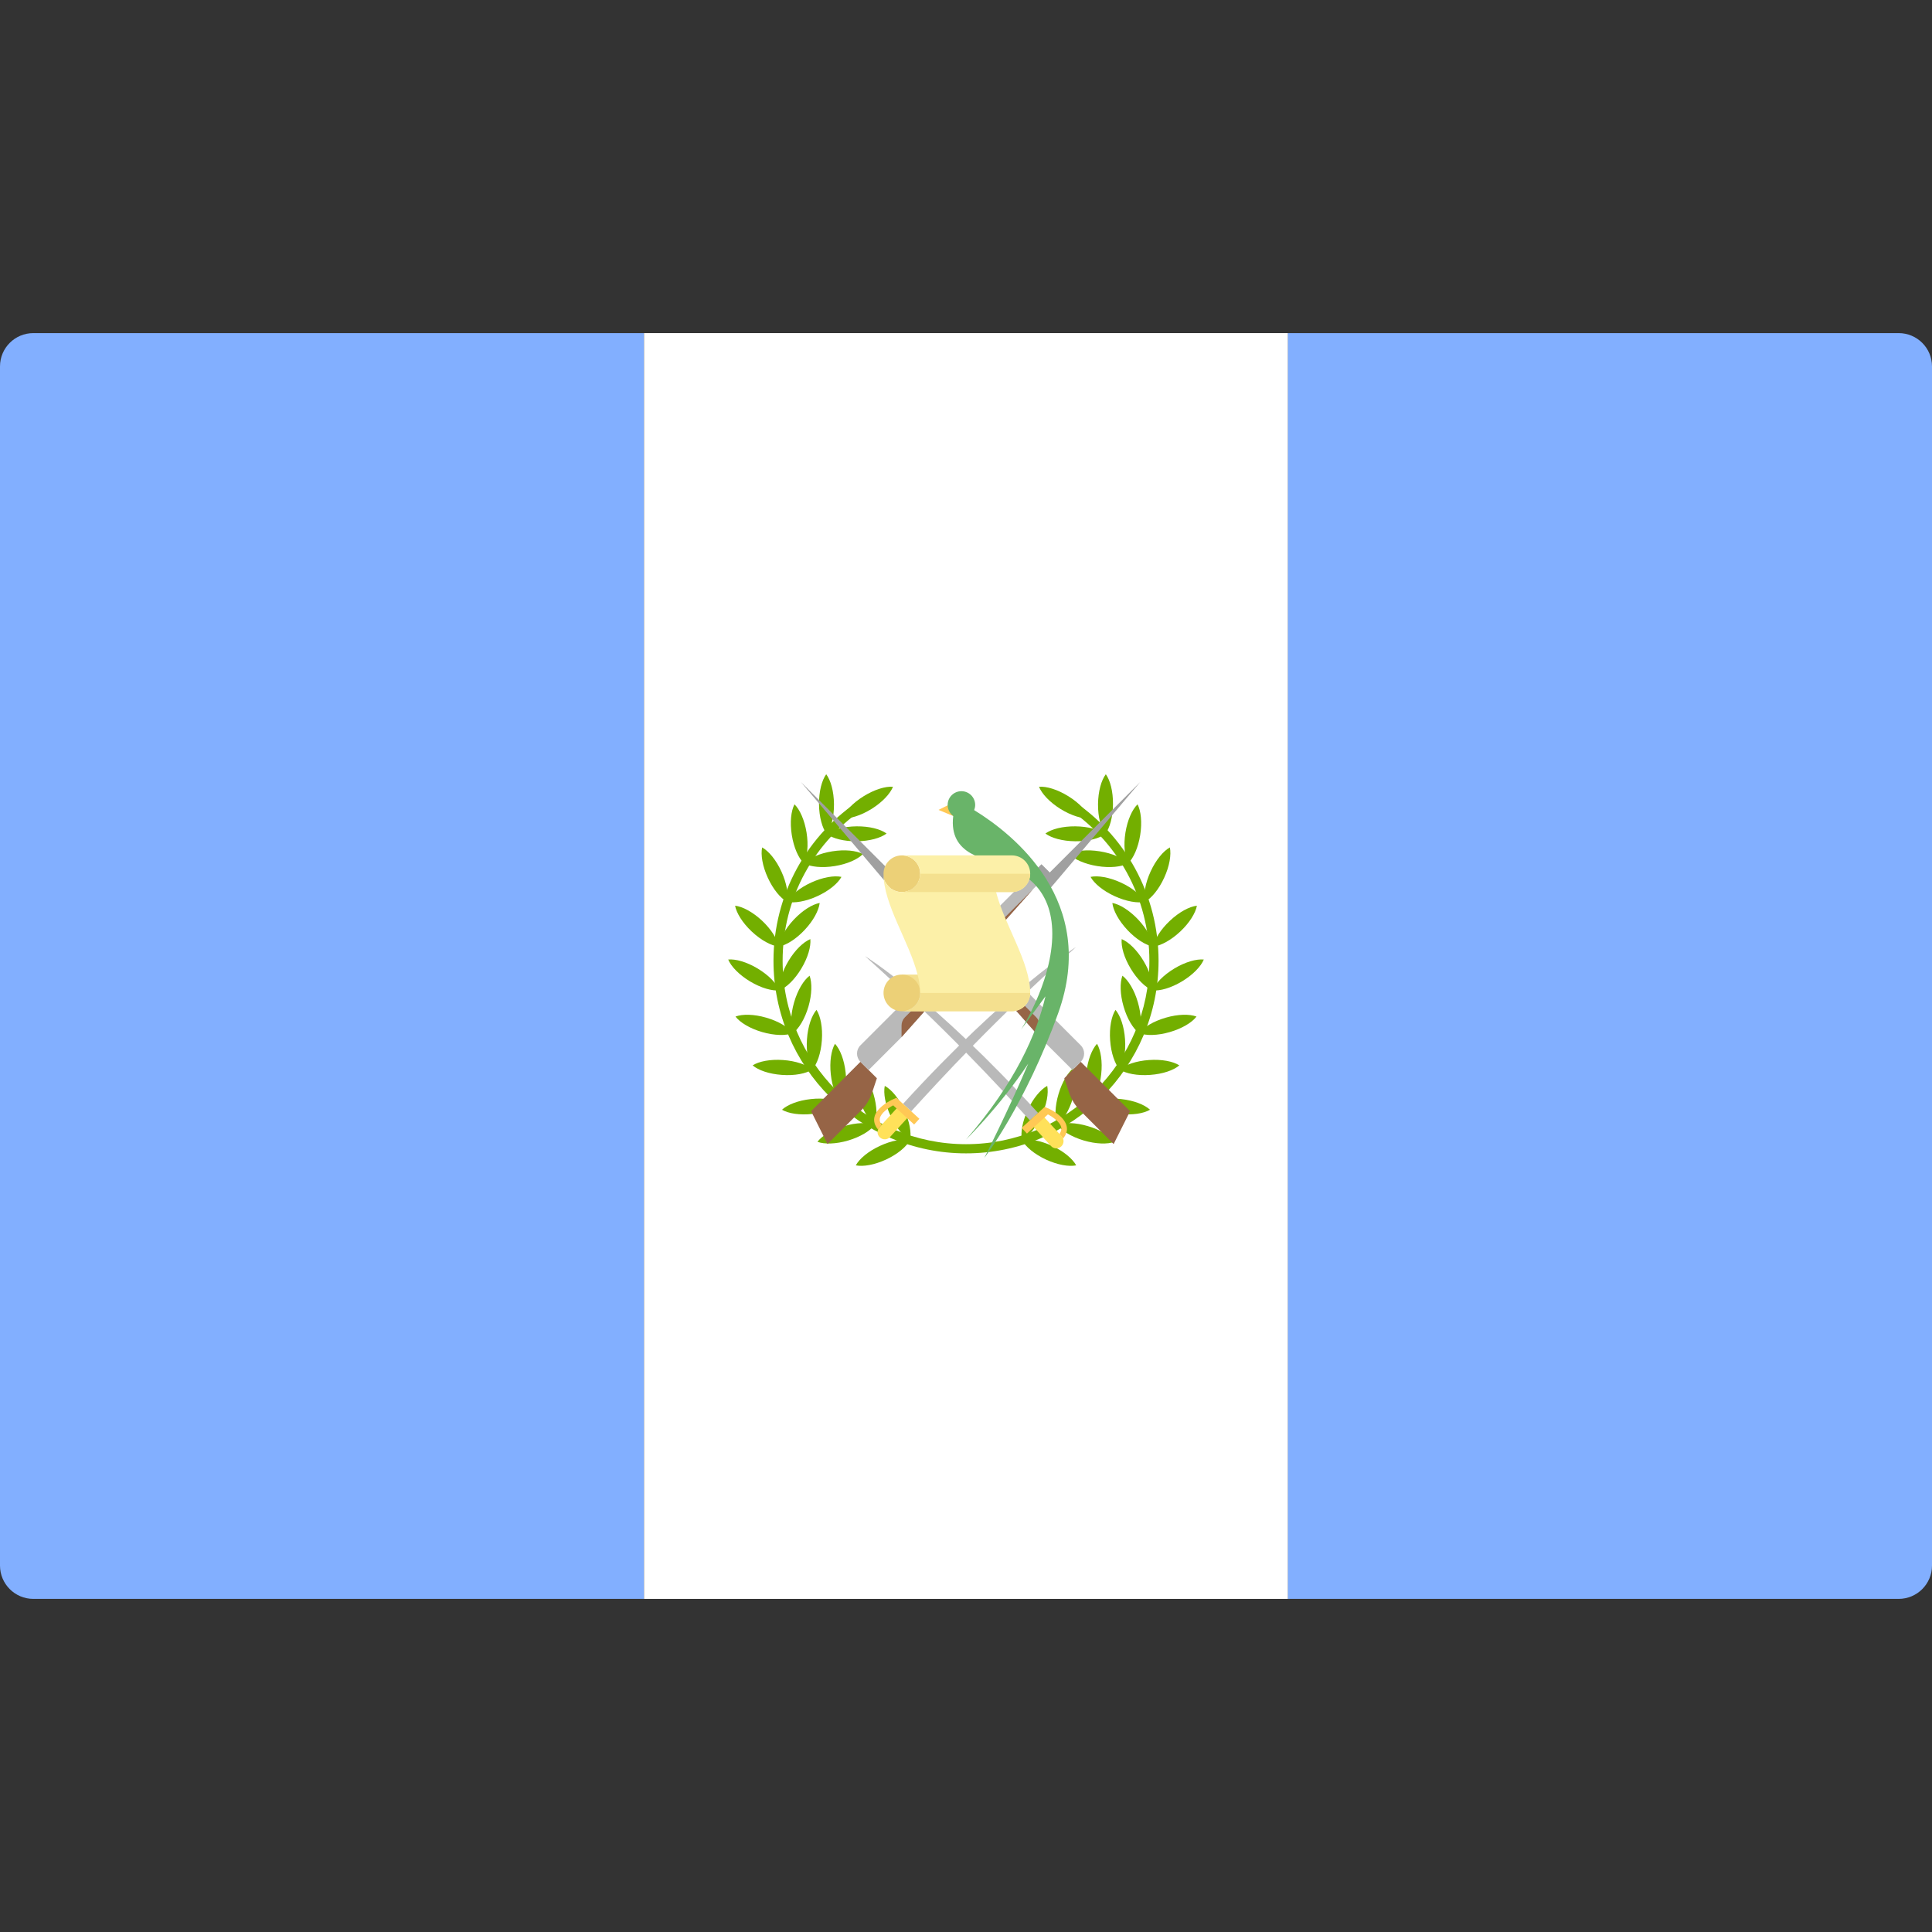 <svg width="48" height="48" viewBox="0 0 48 48" fill="none" xmlns="http://www.w3.org/2000/svg">
<rect x="0" y="0" width="48" height="48" fill="#333333" stroke="none"/>
<path d="M16 39.724H0.828C0.371 39.724 0 39.353 0 38.896V9.103C0 8.646 0.371 8.276 0.828 8.276H16V39.724Z" fill="#82AFFF"/>
<path d="M32.001 8.276H16V39.724H32.001V8.276Z" fill="white"/>
<path d="M47.172 39.724H32V8.276H47.172C47.629 8.276 48 8.646 48 9.103V38.896C48 39.353 47.629 39.724 47.172 39.724Z" fill="#82AFFF"/>
<path d="M23.791 19.885L23.317 20.122L23.753 20.303L23.791 19.885Z" fill="#FFC855"/>
<path d="M24 28.655C21.362 28.655 19.217 26.509 19.217 23.871C19.217 22.233 20.041 20.726 21.423 19.841L21.545 20.033C20.23 20.876 19.444 22.311 19.444 23.871C19.444 26.383 21.488 28.427 24 28.427L24 28.655Z" fill="#73AF00"/>
<path d="M21.262 28.953C21.445 28.99 21.726 28.942 22.015 28.808C22.303 28.673 22.521 28.489 22.61 28.325C22.428 28.288 22.146 28.336 21.858 28.471C21.569 28.605 21.351 28.79 21.262 28.953Z" fill="#73AF00"/>
<path d="M22.61 28.325C22.647 28.143 22.599 27.862 22.465 27.573C22.33 27.284 22.146 27.067 21.982 26.978C21.945 27.16 21.993 27.442 22.128 27.73C22.262 28.019 22.446 28.236 22.61 28.325Z" fill="#73AF00"/>
<path d="M20.309 28.368C20.484 28.432 20.77 28.425 21.075 28.335C21.38 28.244 21.623 28.094 21.735 27.945C21.56 27.881 21.274 27.888 20.969 27.979C20.664 28.069 20.421 28.22 20.309 28.368Z" fill="#73AF00"/>
<path d="M21.735 27.945C21.798 27.77 21.792 27.485 21.701 27.18C21.61 26.874 21.46 26.632 21.311 26.52C21.248 26.695 21.254 26.98 21.345 27.285C21.436 27.591 21.586 27.833 21.735 27.945Z" fill="#73AF00"/>
<path d="M19.428 27.571C19.588 27.665 19.87 27.71 20.187 27.675C20.504 27.641 20.769 27.536 20.906 27.41C20.745 27.317 20.464 27.271 20.147 27.306C19.83 27.34 19.565 27.445 19.428 27.571Z" fill="#73AF00"/>
<path d="M20.906 27.41C21 27.25 21.045 26.968 21.01 26.651C20.976 26.334 20.872 26.069 20.745 25.932C20.652 26.093 20.607 26.375 20.641 26.691C20.675 27.008 20.78 27.274 20.906 27.41Z" fill="#73AF00"/>
<path d="M18.699 26.469C18.84 26.59 19.11 26.684 19.428 26.706C19.745 26.729 20.025 26.673 20.182 26.573C20.041 26.452 19.771 26.358 19.454 26.336C19.136 26.313 18.856 26.369 18.699 26.469Z" fill="#73AF00"/>
<path d="M20.182 26.573C20.303 26.432 20.397 26.162 20.419 25.845C20.442 25.527 20.386 25.247 20.286 25.09C20.165 25.232 20.071 25.501 20.049 25.819C20.026 26.136 20.082 26.416 20.182 26.573Z" fill="#73AF00"/>
<path d="M18.273 25.256C18.386 25.404 18.629 25.552 18.935 25.641C19.241 25.73 19.526 25.734 19.701 25.669C19.588 25.521 19.344 25.373 19.038 25.284C18.732 25.195 18.447 25.191 18.273 25.256Z" fill="#73AF00"/>
<path d="M19.7 25.669C19.848 25.556 19.997 25.313 20.086 25.007C20.174 24.701 20.178 24.416 20.114 24.241C19.966 24.354 19.817 24.598 19.729 24.904C19.64 25.21 19.636 25.495 19.7 25.669Z" fill="#73AF00"/>
<path d="M18.092 23.839C18.163 24.011 18.36 24.217 18.633 24.382C18.906 24.546 19.18 24.624 19.366 24.606C19.295 24.434 19.098 24.228 18.825 24.063C18.552 23.899 18.277 23.822 18.092 23.839Z" fill="#73AF00"/>
<path d="M19.366 24.606C19.538 24.535 19.744 24.338 19.908 24.065C20.073 23.792 20.15 23.517 20.133 23.332C19.961 23.403 19.754 23.6 19.59 23.873C19.426 24.146 19.348 24.421 19.366 24.606Z" fill="#73AF00"/>
<path d="M18.263 22.502C18.297 22.684 18.446 22.927 18.678 23.145C18.911 23.363 19.163 23.497 19.348 23.518C19.314 23.335 19.165 23.092 18.933 22.874C18.7 22.657 18.448 22.523 18.263 22.502Z" fill="#73AF00"/>
<path d="M19.348 23.518C19.531 23.485 19.774 23.336 19.992 23.103C20.21 22.871 20.343 22.619 20.365 22.434C20.182 22.467 19.939 22.617 19.721 22.849C19.503 23.081 19.369 23.334 19.348 23.518Z" fill="#73AF00"/>
<path d="M18.935 21.054C18.897 21.236 18.943 21.518 19.076 21.807C19.209 22.097 19.392 22.316 19.555 22.406C19.593 22.224 19.547 21.942 19.414 21.653C19.281 21.363 19.098 21.144 18.935 21.054Z" fill="#73AF00"/>
<path d="M19.554 22.406C19.736 22.444 20.018 22.398 20.307 22.265C20.597 22.132 20.816 21.949 20.906 21.786C20.724 21.748 20.442 21.794 20.153 21.927C19.863 22.06 19.644 22.243 19.554 22.406Z" fill="#73AF00"/>
<path d="M19.739 19.983C19.653 20.148 19.622 20.431 19.672 20.746C19.722 21.06 19.839 21.32 19.972 21.451C20.058 21.286 20.089 21.002 20.039 20.687C19.989 20.373 19.871 20.113 19.739 19.983Z" fill="#73AF00"/>
<path d="M19.972 21.451C20.137 21.537 20.42 21.568 20.735 21.518C21.05 21.468 21.31 21.35 21.44 21.218C21.275 21.132 20.991 21.101 20.677 21.151C20.362 21.201 20.102 21.318 19.972 21.451Z" fill="#73AF00"/>
<path d="M20.527 19.236C20.418 19.387 20.345 19.663 20.348 19.982C20.351 20.3 20.429 20.575 20.541 20.723C20.65 20.572 20.723 20.297 20.72 19.978C20.717 19.659 20.639 19.385 20.527 19.236Z" fill="#73AF00"/>
<path d="M20.541 20.723C20.692 20.832 20.968 20.905 21.286 20.901C21.605 20.898 21.879 20.82 22.027 20.709C21.877 20.599 21.601 20.527 21.282 20.53C20.964 20.533 20.69 20.611 20.541 20.723Z" fill="#73AF00"/>
<path d="M20.923 20.332C21.109 20.347 21.382 20.266 21.653 20.098C21.923 19.929 22.117 19.72 22.186 19.547C22.001 19.532 21.727 19.614 21.457 19.782C21.186 19.95 20.992 20.159 20.923 20.332Z" fill="#73AF00"/>
<path d="M24 28.655V28.427C26.512 28.427 28.556 26.383 28.556 23.871C28.556 22.311 27.77 20.876 26.455 20.033L26.578 19.841C27.959 20.726 28.784 22.233 28.784 23.871C28.783 26.509 26.638 28.655 24 28.655Z" fill="#73AF00"/>
<path d="M26.738 28.953C26.555 28.99 26.274 28.942 25.985 28.808C25.697 28.673 25.479 28.489 25.39 28.325C25.573 28.288 25.854 28.336 26.142 28.471C26.431 28.605 26.649 28.79 26.738 28.953Z" fill="#73AF00"/>
<path d="M25.39 28.325C25.353 28.143 25.401 27.862 25.535 27.573C25.67 27.284 25.855 27.067 26.018 26.978C26.055 27.16 26.007 27.442 25.872 27.73C25.738 28.019 25.554 28.236 25.39 28.325Z" fill="#73AF00"/>
<path d="M27.691 28.368C27.516 28.432 27.231 28.425 26.925 28.335C26.62 28.244 26.378 28.094 26.266 27.945C26.441 27.881 26.726 27.888 27.031 27.979C27.336 28.069 27.579 28.22 27.691 28.368Z" fill="#73AF00"/>
<path d="M26.265 27.945C26.202 27.77 26.208 27.485 26.299 27.18C26.389 26.874 26.54 26.632 26.688 26.52C26.752 26.695 26.746 26.98 26.655 27.285C26.564 27.591 26.414 27.833 26.265 27.945Z" fill="#73AF00"/>
<path d="M28.572 27.571C28.412 27.665 28.13 27.71 27.813 27.675C27.496 27.641 27.231 27.536 27.094 27.41C27.255 27.317 27.537 27.271 27.853 27.306C28.17 27.34 28.436 27.445 28.572 27.571Z" fill="#73AF00"/>
<path d="M27.095 27.41C27.001 27.25 26.956 26.968 26.99 26.651C27.024 26.334 27.129 26.069 27.255 25.932C27.349 26.093 27.394 26.375 27.359 26.691C27.325 27.008 27.221 27.274 27.095 27.41Z" fill="#73AF00"/>
<path d="M29.301 26.469C29.159 26.59 28.89 26.684 28.572 26.706C28.255 26.729 27.975 26.673 27.818 26.573C27.959 26.452 28.229 26.358 28.546 26.336C28.864 26.313 29.144 26.369 29.301 26.469Z" fill="#73AF00"/>
<path d="M27.818 26.573C27.697 26.432 27.603 26.162 27.581 25.845C27.558 25.527 27.614 25.247 27.714 25.09C27.835 25.232 27.929 25.501 27.951 25.819C27.974 26.136 27.918 26.416 27.818 26.573Z" fill="#73AF00"/>
<path d="M29.727 25.256C29.615 25.404 29.371 25.552 29.065 25.641C28.759 25.73 28.474 25.734 28.3 25.669C28.413 25.521 28.656 25.373 28.962 25.284C29.268 25.195 29.553 25.191 29.727 25.256Z" fill="#73AF00"/>
<path d="M28.3 25.669C28.152 25.556 28.003 25.313 27.915 25.007C27.826 24.701 27.822 24.416 27.886 24.241C28.034 24.354 28.183 24.598 28.271 24.904C28.36 25.21 28.364 25.495 28.3 25.669Z" fill="#73AF00"/>
<path d="M29.908 23.839C29.837 24.011 29.64 24.217 29.367 24.382C29.094 24.546 28.82 24.624 28.634 24.606C28.705 24.434 28.902 24.228 29.175 24.063C29.448 23.899 29.723 23.822 29.908 23.839Z" fill="#73AF00"/>
<path d="M28.634 24.606C28.462 24.535 28.256 24.338 28.092 24.065C27.927 23.792 27.85 23.517 27.868 23.332C28.04 23.403 28.246 23.6 28.41 23.873C28.575 24.146 28.652 24.421 28.634 24.606Z" fill="#73AF00"/>
<path d="M29.737 22.502C29.703 22.684 29.554 22.927 29.322 23.145C29.089 23.363 28.837 23.497 28.652 23.518C28.686 23.335 28.835 23.092 29.068 22.874C29.3 22.656 29.552 22.523 29.737 22.502Z" fill="#73AF00"/>
<path d="M28.652 23.518C28.469 23.485 28.226 23.336 28.008 23.103C27.791 22.871 27.657 22.619 27.636 22.434C27.819 22.467 28.062 22.617 28.28 22.849C28.497 23.081 28.631 23.334 28.652 23.518Z" fill="#73AF00"/>
<path d="M29.065 21.054C29.103 21.236 29.057 21.518 28.924 21.807C28.791 22.097 28.608 22.316 28.445 22.406C28.407 22.224 28.453 21.942 28.586 21.653C28.719 21.363 28.902 21.144 29.065 21.054Z" fill="#73AF00"/>
<path d="M28.446 22.406C28.264 22.444 27.982 22.398 27.693 22.265C27.403 22.132 27.184 21.949 27.094 21.786C27.276 21.748 27.558 21.794 27.847 21.927C28.137 22.06 28.356 22.243 28.446 22.406Z" fill="#73AF00"/>
<path d="M28.262 19.983C28.347 20.148 28.378 20.431 28.328 20.746C28.278 21.06 28.161 21.32 28.028 21.451C27.942 21.286 27.911 21.002 27.961 20.687C28.011 20.373 28.129 20.113 28.262 19.983Z" fill="#73AF00"/>
<path d="M28.028 21.451C27.863 21.537 27.579 21.568 27.265 21.518C26.95 21.468 26.69 21.35 26.56 21.218C26.725 21.132 27.008 21.101 27.323 21.151C27.638 21.201 27.898 21.318 28.028 21.451Z" fill="#73AF00"/>
<path d="M27.474 19.236C27.583 19.387 27.655 19.663 27.652 19.982C27.649 20.3 27.571 20.575 27.459 20.723C27.35 20.572 27.277 20.297 27.28 19.978C27.284 19.659 27.361 19.385 27.474 19.236Z" fill="#73AF00"/>
<path d="M27.459 20.723C27.308 20.832 27.032 20.905 26.714 20.901C26.395 20.898 26.121 20.82 25.973 20.709C26.123 20.599 26.399 20.527 26.718 20.53C27.036 20.533 27.31 20.611 27.459 20.723Z" fill="#73AF00"/>
<path d="M27.076 20.332C26.891 20.347 26.618 20.266 26.347 20.098C26.076 19.929 25.883 19.72 25.814 19.547C25.999 19.532 26.273 19.614 26.543 19.782C26.814 19.95 27.008 20.159 27.076 20.332Z" fill="#73AF00"/>
<path d="M21.389 27.595L20.56 28.424L20.151 27.607L21.377 26.38L21.786 26.789L21.668 27.143C21.611 27.314 21.516 27.468 21.389 27.595Z" fill="#966446"/>
<path d="M25.875 21.474L21.377 25.971C21.264 26.084 21.264 26.267 21.377 26.38L21.582 26.584L22.399 25.767L25.67 22.087L26.079 21.678L25.875 21.474Z" fill="#B9B9B9"/>
<path d="M22.484 25.273C22.43 25.327 22.399 25.401 22.399 25.478V25.767L25.67 22.087L22.484 25.273Z" fill="#966446"/>
<path d="M26.079 21.678L25.875 21.474L25.67 21.678L25.875 21.883L26.079 22.087L28.328 19.43L26.079 21.678Z" fill="#A0A0A0"/>
<path d="M26.839 27.595L27.668 28.424L28.077 27.607L26.851 26.38L26.442 26.789L26.56 27.143C26.617 27.314 26.712 27.468 26.839 27.595Z" fill="#966446"/>
<path d="M22.353 21.474L26.851 25.971C26.963 26.084 26.963 26.267 26.851 26.38L26.646 26.584L25.828 25.767L22.558 22.087L22.149 21.678L22.353 21.474Z" fill="#B9B9B9"/>
<path d="M25.744 25.273C25.798 25.327 25.828 25.401 25.828 25.478V25.767L22.557 22.087L25.744 25.273Z" fill="#966446"/>
<path d="M22.149 21.678L22.353 21.474L22.558 21.678L22.353 21.883L22.149 22.087L19.9 19.43L22.149 21.678Z" fill="#A0A0A0"/>
<path d="M22.436 27.425L22.639 27.61C23.38 26.798 24.677 25.376 26.733 23.529C26.733 23.529 25.03 24.581 22.436 27.425Z" fill="#B9B9B9"/>
<path d="M21.861 28.259C21.788 28.193 21.783 28.08 21.849 28.007L22.285 27.529C22.351 27.456 22.464 27.451 22.537 27.518C22.61 27.584 22.615 27.697 22.549 27.77L22.113 28.248C22.047 28.321 21.934 28.326 21.861 28.259Z" fill="#FFE15A"/>
<path d="M22.271 27.275L22.153 27.327C22.048 27.38 21.772 27.536 21.724 27.758C21.702 27.863 21.734 27.966 21.816 28.063C21.823 28.043 21.834 28.024 21.849 28.007L21.904 27.947C21.867 27.893 21.848 27.84 21.859 27.787C21.888 27.648 22.074 27.524 22.191 27.462L22.712 27.938L22.842 27.796L22.271 27.275Z" fill="#FFC855"/>
<path d="M25.79 27.65L25.587 27.835C24.846 27.023 23.549 25.601 21.492 23.755C21.492 23.755 23.196 24.806 25.79 27.65Z" fill="#B9B9B9"/>
<path d="M26.365 28.484C26.438 28.418 26.443 28.305 26.377 28.232L25.941 27.754C25.875 27.681 25.762 27.676 25.689 27.743C25.616 27.809 25.61 27.922 25.677 27.995L26.112 28.473C26.179 28.546 26.292 28.551 26.365 28.484Z" fill="#FFE15A"/>
<path d="M25.955 27.5L26.073 27.552C26.178 27.604 26.454 27.761 26.501 27.983C26.524 28.088 26.492 28.191 26.41 28.288C26.402 28.268 26.392 28.249 26.376 28.232L26.322 28.172C26.359 28.118 26.378 28.065 26.367 28.012C26.337 27.873 26.152 27.749 26.035 27.687L25.514 28.163L25.384 28.021L25.955 27.5Z" fill="#FFC855"/>
<path d="M24.203 20.127C24.218 20.087 24.228 20.044 24.228 19.999C24.228 19.81 24.075 19.657 23.886 19.657C23.697 19.657 23.544 19.81 23.544 19.999C23.544 20.111 23.599 20.21 23.683 20.273C23.56 21.265 24.538 21.341 24.911 21.48C25.477 21.69 26.186 22.116 26.142 23.306C26.098 24.463 25.367 25.58 25.367 25.58L25.974 24.754C25.752 25.693 25.233 26.89 24 28.313C24 28.313 24.843 27.488 25.547 26.424C25.029 27.642 24.455 28.768 24.455 28.768C24.455 28.768 25.471 27.449 26.292 25.167C27.287 22.399 25.194 20.737 24.203 20.127Z" fill="#69B469"/>
<path d="M23.317 24.213H22.406V24.668H23.317V24.213Z" fill="#F4E08F"/>
<path d="M22.406 25.124C22.658 25.124 22.862 24.92 22.862 24.668C22.862 24.417 22.658 24.213 22.406 24.213C22.154 24.213 21.951 24.417 21.951 24.668C21.951 24.92 22.154 25.124 22.406 25.124Z" fill="#ECD077"/>
<path d="M22.406 22.163C22.658 22.163 22.862 21.959 22.862 21.708C22.862 21.456 22.658 21.252 22.406 21.252C22.154 21.252 21.951 21.456 21.951 21.708C21.951 21.959 22.154 22.163 22.406 22.163Z" fill="#ECD077"/>
<path d="M25.139 22.163C25.391 22.163 25.595 21.959 25.595 21.707C25.595 21.456 25.391 21.252 25.139 21.252H22.406C22.657 21.252 22.861 21.456 22.861 21.707C22.861 21.959 22.657 22.163 22.406 22.163C22.154 22.163 21.95 21.959 21.95 21.707C21.95 22.472 22.59 23.396 22.796 24.213C22.796 24.213 22.861 24.417 22.861 24.669C22.861 24.92 22.657 25.124 22.406 25.124H25.139C25.391 25.124 25.595 24.92 25.595 24.669C25.595 23.904 24.955 22.979 24.748 22.163H25.139Z" fill="#FCF0A8"/>
<path d="M22.861 21.707C22.861 21.959 22.657 22.163 22.405 22.163H25.139C25.39 22.163 25.594 21.959 25.594 21.707H22.861Z" fill="#F4E08F"/>
<path d="M22.861 24.669C22.861 24.92 22.657 25.124 22.405 25.124H25.139C25.39 25.124 25.594 24.92 25.594 24.669H22.861Z" fill="#F4E08F"/>
</svg>

